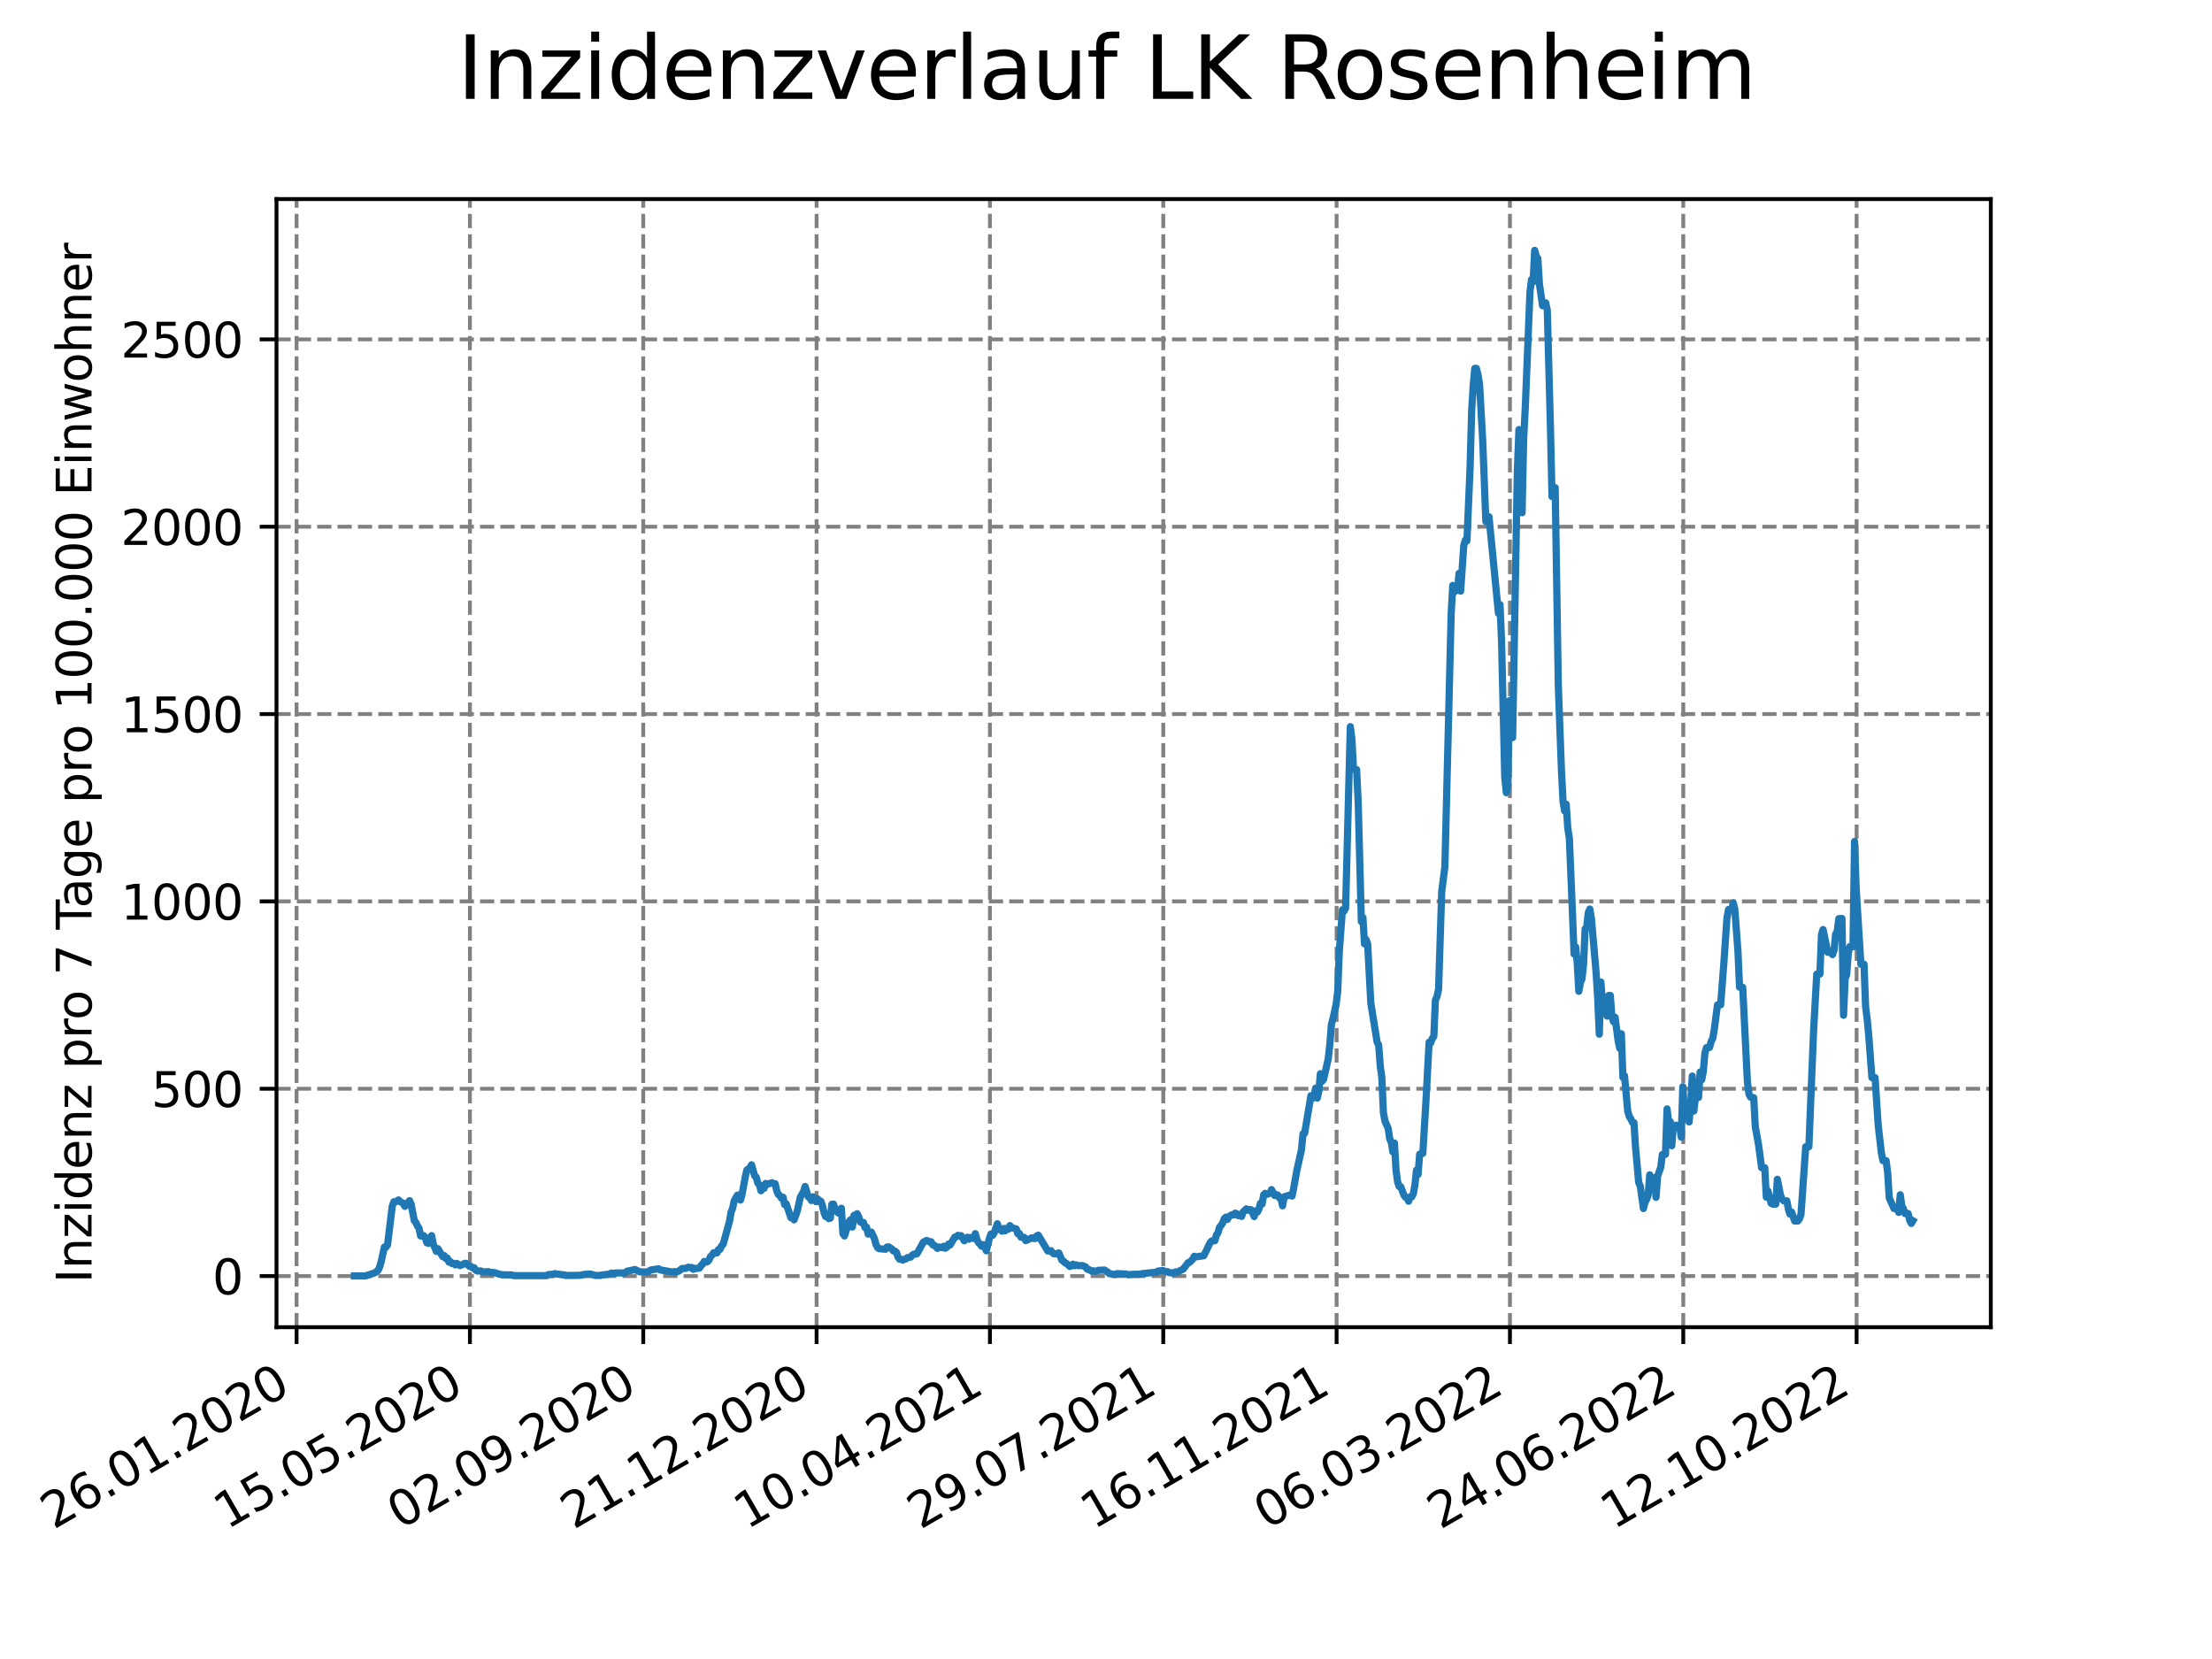 <?xml version="1.0" encoding="utf-8" standalone="no"?>
<!DOCTYPE svg PUBLIC "-//W3C//DTD SVG 1.1//EN"
  "http://www.w3.org/Graphics/SVG/1.1/DTD/svg11.dtd">
<svg xmlns:xlink="http://www.w3.org/1999/xlink" width="460.8pt" height="345.6pt" viewBox="0 0 460.8 345.6" xmlns="http://www.w3.org/2000/svg" version="1.1">
 <defs>
  <style type="text/css">*{stroke-linejoin: round; stroke-linecap: butt}</style>
 </defs>
 <g id="figure_1">
  <g id="patch_1">
   <path d="M 0 345.6 
L 460.8 345.6 
L 460.8 0 
L 0 0 
z
" style="fill: #ffffff"/>
  </g>
  <g id="axes_1">
   <g id="patch_2">
    <path d="M 57.6 276.48 
L 414.72 276.48 
L 414.72 41.472 
L 57.6 41.472 
z
" style="fill: #ffffff"/>
   </g>
   <g id="matplotlib.axis_1">
    <g id="xtick_1">
     <g id="line2d_1">
      <path d="M 61.783 276.48 
L 61.783 41.472 
" clip-path="url(#p8255dc751e)" style="fill: none; stroke-dasharray: 2.96,1.28; stroke-dashoffset: 0; stroke: #808080; stroke-width: 0.8"/>
     </g>
     <g id="line2d_2">
      <defs>
       <path id="m18caf58082" d="M 0 0 
L 0 3.5 
" style="stroke: #000000; stroke-width: 0.8"/>
      </defs>
      <g>
       <use xlink:href="#m18caf58082" x="61.783" y="276.48" style="stroke: #000000; stroke-width: 0.8"/>
      </g>
     </g>
     <g id="text_1">
      <!-- 26.01.2020 -->
      <g transform="translate(11.157 318.689) rotate(-30) scale(0.1 -0.1)">
       <defs>
        <path id="DejaVuSans-32" d="M 1228 531 
L 3431 531 
L 3431 0 
L 469 0 
L 469 531 
Q 828 903 1448 1529 
Q 2069 2156 2228 2338 
Q 2531 2678 2651 2914 
Q 2772 3150 2772 3378 
Q 2772 3750 2511 3984 
Q 2250 4219 1831 4219 
Q 1534 4219 1204 4116 
Q 875 4013 500 3803 
L 500 4441 
Q 881 4594 1212 4672 
Q 1544 4750 1819 4750 
Q 2544 4750 2975 4387 
Q 3406 4025 3406 3419 
Q 3406 3131 3298 2873 
Q 3191 2616 2906 2266 
Q 2828 2175 2409 1742 
Q 1991 1309 1228 531 
z
" transform="scale(0.016)"/>
        <path id="DejaVuSans-36" d="M 2113 2584 
Q 1688 2584 1439 2293 
Q 1191 2003 1191 1497 
Q 1191 994 1439 701 
Q 1688 409 2113 409 
Q 2538 409 2786 701 
Q 3034 994 3034 1497 
Q 3034 2003 2786 2293 
Q 2538 2584 2113 2584 
z
M 3366 4563 
L 3366 3988 
Q 3128 4100 2886 4159 
Q 2644 4219 2406 4219 
Q 1781 4219 1451 3797 
Q 1122 3375 1075 2522 
Q 1259 2794 1537 2939 
Q 1816 3084 2150 3084 
Q 2853 3084 3261 2657 
Q 3669 2231 3669 1497 
Q 3669 778 3244 343 
Q 2819 -91 2113 -91 
Q 1303 -91 875 529 
Q 447 1150 447 2328 
Q 447 3434 972 4092 
Q 1497 4750 2381 4750 
Q 2619 4750 2861 4703 
Q 3103 4656 3366 4563 
z
" transform="scale(0.016)"/>
        <path id="DejaVuSans-2e" d="M 684 794 
L 1344 794 
L 1344 0 
L 684 0 
L 684 794 
z
" transform="scale(0.016)"/>
        <path id="DejaVuSans-30" d="M 2034 4250 
Q 1547 4250 1301 3770 
Q 1056 3291 1056 2328 
Q 1056 1369 1301 889 
Q 1547 409 2034 409 
Q 2525 409 2770 889 
Q 3016 1369 3016 2328 
Q 3016 3291 2770 3770 
Q 2525 4250 2034 4250 
z
M 2034 4750 
Q 2819 4750 3233 4129 
Q 3647 3509 3647 2328 
Q 3647 1150 3233 529 
Q 2819 -91 2034 -91 
Q 1250 -91 836 529 
Q 422 1150 422 2328 
Q 422 3509 836 4129 
Q 1250 4750 2034 4750 
z
" transform="scale(0.016)"/>
        <path id="DejaVuSans-31" d="M 794 531 
L 1825 531 
L 1825 4091 
L 703 3866 
L 703 4441 
L 1819 4666 
L 2450 4666 
L 2450 531 
L 3481 531 
L 3481 0 
L 794 0 
L 794 531 
z
" transform="scale(0.016)"/>
       </defs>
       <use xlink:href="#DejaVuSans-32"/>
       <use xlink:href="#DejaVuSans-36" x="63.623"/>
       <use xlink:href="#DejaVuSans-2e" x="127.246"/>
       <use xlink:href="#DejaVuSans-30" x="159.033"/>
       <use xlink:href="#DejaVuSans-31" x="222.656"/>
       <use xlink:href="#DejaVuSans-2e" x="286.279"/>
       <use xlink:href="#DejaVuSans-32" x="318.066"/>
       <use xlink:href="#DejaVuSans-30" x="381.689"/>
       <use xlink:href="#DejaVuSans-32" x="445.312"/>
       <use xlink:href="#DejaVuSans-30" x="508.936"/>
      </g>
     </g>
    </g>
    <g id="xtick_2">
     <g id="line2d_3">
      <path d="M 97.892 276.48 
L 97.892 41.472 
" clip-path="url(#p8255dc751e)" style="fill: none; stroke-dasharray: 2.96,1.28; stroke-dashoffset: 0; stroke: #808080; stroke-width: 0.8"/>
     </g>
     <g id="line2d_4">
      <g>
       <use xlink:href="#m18caf58082" x="97.892" y="276.48" style="stroke: #000000; stroke-width: 0.8"/>
      </g>
     </g>
     <g id="text_2">
      <!-- 15.05.2020 -->
      <g transform="translate(47.267 318.689) rotate(-30) scale(0.1 -0.1)">
       <defs>
        <path id="DejaVuSans-35" d="M 691 4666 
L 3169 4666 
L 3169 4134 
L 1269 4134 
L 1269 2991 
Q 1406 3038 1543 3061 
Q 1681 3084 1819 3084 
Q 2600 3084 3056 2656 
Q 3513 2228 3513 1497 
Q 3513 744 3044 326 
Q 2575 -91 1722 -91 
Q 1428 -91 1123 -41 
Q 819 9 494 109 
L 494 744 
Q 775 591 1075 516 
Q 1375 441 1709 441 
Q 2250 441 2565 725 
Q 2881 1009 2881 1497 
Q 2881 1984 2565 2268 
Q 2250 2553 1709 2553 
Q 1456 2553 1204 2497 
Q 953 2441 691 2322 
L 691 4666 
z
" transform="scale(0.016)"/>
       </defs>
       <use xlink:href="#DejaVuSans-31"/>
       <use xlink:href="#DejaVuSans-35" x="63.623"/>
       <use xlink:href="#DejaVuSans-2e" x="127.246"/>
       <use xlink:href="#DejaVuSans-30" x="159.033"/>
       <use xlink:href="#DejaVuSans-35" x="222.656"/>
       <use xlink:href="#DejaVuSans-2e" x="286.279"/>
       <use xlink:href="#DejaVuSans-32" x="318.066"/>
       <use xlink:href="#DejaVuSans-30" x="381.689"/>
       <use xlink:href="#DejaVuSans-32" x="445.312"/>
       <use xlink:href="#DejaVuSans-30" x="508.936"/>
      </g>
     </g>
    </g>
    <g id="xtick_3">
     <g id="line2d_5">
      <path d="M 134.001 276.48 
L 134.001 41.472 
" clip-path="url(#p8255dc751e)" style="fill: none; stroke-dasharray: 2.96,1.28; stroke-dashoffset: 0; stroke: #808080; stroke-width: 0.8"/>
     </g>
     <g id="line2d_6">
      <g>
       <use xlink:href="#m18caf58082" x="134.001" y="276.48" style="stroke: #000000; stroke-width: 0.8"/>
      </g>
     </g>
     <g id="text_3">
      <!-- 02.09.2020 -->
      <g transform="translate(83.376 318.689) rotate(-30) scale(0.1 -0.1)">
       <defs>
        <path id="DejaVuSans-39" d="M 703 97 
L 703 672 
Q 941 559 1184 500 
Q 1428 441 1663 441 
Q 2288 441 2617 861 
Q 2947 1281 2994 2138 
Q 2813 1869 2534 1725 
Q 2256 1581 1919 1581 
Q 1219 1581 811 2004 
Q 403 2428 403 3163 
Q 403 3881 828 4315 
Q 1253 4750 1959 4750 
Q 2769 4750 3195 4129 
Q 3622 3509 3622 2328 
Q 3622 1225 3098 567 
Q 2575 -91 1691 -91 
Q 1453 -91 1209 -44 
Q 966 3 703 97 
z
M 1959 2075 
Q 2384 2075 2632 2365 
Q 2881 2656 2881 3163 
Q 2881 3666 2632 3958 
Q 2384 4250 1959 4250 
Q 1534 4250 1286 3958 
Q 1038 3666 1038 3163 
Q 1038 2656 1286 2365 
Q 1534 2075 1959 2075 
z
" transform="scale(0.016)"/>
       </defs>
       <use xlink:href="#DejaVuSans-30"/>
       <use xlink:href="#DejaVuSans-32" x="63.623"/>
       <use xlink:href="#DejaVuSans-2e" x="127.246"/>
       <use xlink:href="#DejaVuSans-30" x="159.033"/>
       <use xlink:href="#DejaVuSans-39" x="222.656"/>
       <use xlink:href="#DejaVuSans-2e" x="286.279"/>
       <use xlink:href="#DejaVuSans-32" x="318.066"/>
       <use xlink:href="#DejaVuSans-30" x="381.689"/>
       <use xlink:href="#DejaVuSans-32" x="445.312"/>
       <use xlink:href="#DejaVuSans-30" x="508.936"/>
      </g>
     </g>
    </g>
    <g id="xtick_4">
     <g id="line2d_7">
      <path d="M 170.11 276.48 
L 170.11 41.472 
" clip-path="url(#p8255dc751e)" style="fill: none; stroke-dasharray: 2.96,1.28; stroke-dashoffset: 0; stroke: #808080; stroke-width: 0.8"/>
     </g>
     <g id="line2d_8">
      <g>
       <use xlink:href="#m18caf58082" x="170.11" y="276.48" style="stroke: #000000; stroke-width: 0.8"/>
      </g>
     </g>
     <g id="text_4">
      <!-- 21.12.2020 -->
      <g transform="translate(119.485 318.689) rotate(-30) scale(0.1 -0.1)">
       <use xlink:href="#DejaVuSans-32"/>
       <use xlink:href="#DejaVuSans-31" x="63.623"/>
       <use xlink:href="#DejaVuSans-2e" x="127.246"/>
       <use xlink:href="#DejaVuSans-31" x="159.033"/>
       <use xlink:href="#DejaVuSans-32" x="222.656"/>
       <use xlink:href="#DejaVuSans-2e" x="286.279"/>
       <use xlink:href="#DejaVuSans-32" x="318.066"/>
       <use xlink:href="#DejaVuSans-30" x="381.689"/>
       <use xlink:href="#DejaVuSans-32" x="445.312"/>
       <use xlink:href="#DejaVuSans-30" x="508.936"/>
      </g>
     </g>
    </g>
    <g id="xtick_5">
     <g id="line2d_9">
      <path d="M 206.219 276.48 
L 206.219 41.472 
" clip-path="url(#p8255dc751e)" style="fill: none; stroke-dasharray: 2.96,1.28; stroke-dashoffset: 0; stroke: #808080; stroke-width: 0.8"/>
     </g>
     <g id="line2d_10">
      <g>
       <use xlink:href="#m18caf58082" x="206.219" y="276.48" style="stroke: #000000; stroke-width: 0.8"/>
      </g>
     </g>
     <g id="text_5">
      <!-- 10.04.2021 -->
      <g transform="translate(155.594 318.689) rotate(-30) scale(0.1 -0.1)">
       <defs>
        <path id="DejaVuSans-34" d="M 2419 4116 
L 825 1625 
L 2419 1625 
L 2419 4116 
z
M 2253 4666 
L 3047 4666 
L 3047 1625 
L 3713 1625 
L 3713 1100 
L 3047 1100 
L 3047 0 
L 2419 0 
L 2419 1100 
L 313 1100 
L 313 1709 
L 2253 4666 
z
" transform="scale(0.016)"/>
       </defs>
       <use xlink:href="#DejaVuSans-31"/>
       <use xlink:href="#DejaVuSans-30" x="63.623"/>
       <use xlink:href="#DejaVuSans-2e" x="127.246"/>
       <use xlink:href="#DejaVuSans-30" x="159.033"/>
       <use xlink:href="#DejaVuSans-34" x="222.656"/>
       <use xlink:href="#DejaVuSans-2e" x="286.279"/>
       <use xlink:href="#DejaVuSans-32" x="318.066"/>
       <use xlink:href="#DejaVuSans-30" x="381.689"/>
       <use xlink:href="#DejaVuSans-32" x="445.312"/>
       <use xlink:href="#DejaVuSans-31" x="508.936"/>
      </g>
     </g>
    </g>
    <g id="xtick_6">
     <g id="line2d_11">
      <path d="M 242.329 276.48 
L 242.329 41.472 
" clip-path="url(#p8255dc751e)" style="fill: none; stroke-dasharray: 2.96,1.28; stroke-dashoffset: 0; stroke: #808080; stroke-width: 0.8"/>
     </g>
     <g id="line2d_12">
      <g>
       <use xlink:href="#m18caf58082" x="242.329" y="276.48" style="stroke: #000000; stroke-width: 0.8"/>
      </g>
     </g>
     <g id="text_6">
      <!-- 29.07.2021 -->
      <g transform="translate(191.703 318.689) rotate(-30) scale(0.1 -0.1)">
       <defs>
        <path id="DejaVuSans-37" d="M 525 4666 
L 3525 4666 
L 3525 4397 
L 1831 0 
L 1172 0 
L 2766 4134 
L 525 4134 
L 525 4666 
z
" transform="scale(0.016)"/>
       </defs>
       <use xlink:href="#DejaVuSans-32"/>
       <use xlink:href="#DejaVuSans-39" x="63.623"/>
       <use xlink:href="#DejaVuSans-2e" x="127.246"/>
       <use xlink:href="#DejaVuSans-30" x="159.033"/>
       <use xlink:href="#DejaVuSans-37" x="222.656"/>
       <use xlink:href="#DejaVuSans-2e" x="286.279"/>
       <use xlink:href="#DejaVuSans-32" x="318.066"/>
       <use xlink:href="#DejaVuSans-30" x="381.689"/>
       <use xlink:href="#DejaVuSans-32" x="445.312"/>
       <use xlink:href="#DejaVuSans-31" x="508.936"/>
      </g>
     </g>
    </g>
    <g id="xtick_7">
     <g id="line2d_13">
      <path d="M 278.438 276.48 
L 278.438 41.472 
" clip-path="url(#p8255dc751e)" style="fill: none; stroke-dasharray: 2.96,1.28; stroke-dashoffset: 0; stroke: #808080; stroke-width: 0.8"/>
     </g>
     <g id="line2d_14">
      <g>
       <use xlink:href="#m18caf58082" x="278.438" y="276.48" style="stroke: #000000; stroke-width: 0.8"/>
      </g>
     </g>
     <g id="text_7">
      <!-- 16.11.2021 -->
      <g transform="translate(227.813 318.689) rotate(-30) scale(0.1 -0.1)">
       <use xlink:href="#DejaVuSans-31"/>
       <use xlink:href="#DejaVuSans-36" x="63.623"/>
       <use xlink:href="#DejaVuSans-2e" x="127.246"/>
       <use xlink:href="#DejaVuSans-31" x="159.033"/>
       <use xlink:href="#DejaVuSans-31" x="222.656"/>
       <use xlink:href="#DejaVuSans-2e" x="286.279"/>
       <use xlink:href="#DejaVuSans-32" x="318.066"/>
       <use xlink:href="#DejaVuSans-30" x="381.689"/>
       <use xlink:href="#DejaVuSans-32" x="445.312"/>
       <use xlink:href="#DejaVuSans-31" x="508.936"/>
      </g>
     </g>
    </g>
    <g id="xtick_8">
     <g id="line2d_15">
      <path d="M 314.547 276.48 
L 314.547 41.472 
" clip-path="url(#p8255dc751e)" style="fill: none; stroke-dasharray: 2.96,1.28; stroke-dashoffset: 0; stroke: #808080; stroke-width: 0.8"/>
     </g>
     <g id="line2d_16">
      <g>
       <use xlink:href="#m18caf58082" x="314.547" y="276.48" style="stroke: #000000; stroke-width: 0.8"/>
      </g>
     </g>
     <g id="text_8">
      <!-- 06.03.2022 -->
      <g transform="translate(263.922 318.689) rotate(-30) scale(0.1 -0.1)">
       <defs>
        <path id="DejaVuSans-33" d="M 2597 2516 
Q 3050 2419 3304 2112 
Q 3559 1806 3559 1356 
Q 3559 666 3084 287 
Q 2609 -91 1734 -91 
Q 1441 -91 1130 -33 
Q 819 25 488 141 
L 488 750 
Q 750 597 1062 519 
Q 1375 441 1716 441 
Q 2309 441 2620 675 
Q 2931 909 2931 1356 
Q 2931 1769 2642 2001 
Q 2353 2234 1838 2234 
L 1294 2234 
L 1294 2753 
L 1863 2753 
Q 2328 2753 2575 2939 
Q 2822 3125 2822 3475 
Q 2822 3834 2567 4026 
Q 2313 4219 1838 4219 
Q 1578 4219 1281 4162 
Q 984 4106 628 3988 
L 628 4550 
Q 988 4650 1302 4700 
Q 1616 4750 1894 4750 
Q 2613 4750 3031 4423 
Q 3450 4097 3450 3541 
Q 3450 3153 3228 2886 
Q 3006 2619 2597 2516 
z
" transform="scale(0.016)"/>
       </defs>
       <use xlink:href="#DejaVuSans-30"/>
       <use xlink:href="#DejaVuSans-36" x="63.623"/>
       <use xlink:href="#DejaVuSans-2e" x="127.246"/>
       <use xlink:href="#DejaVuSans-30" x="159.033"/>
       <use xlink:href="#DejaVuSans-33" x="222.656"/>
       <use xlink:href="#DejaVuSans-2e" x="286.279"/>
       <use xlink:href="#DejaVuSans-32" x="318.066"/>
       <use xlink:href="#DejaVuSans-30" x="381.689"/>
       <use xlink:href="#DejaVuSans-32" x="445.312"/>
       <use xlink:href="#DejaVuSans-32" x="508.936"/>
      </g>
     </g>
    </g>
    <g id="xtick_9">
     <g id="line2d_17">
      <path d="M 350.656 276.48 
L 350.656 41.472 
" clip-path="url(#p8255dc751e)" style="fill: none; stroke-dasharray: 2.96,1.28; stroke-dashoffset: 0; stroke: #808080; stroke-width: 0.8"/>
     </g>
     <g id="line2d_18">
      <g>
       <use xlink:href="#m18caf58082" x="350.656" y="276.48" style="stroke: #000000; stroke-width: 0.8"/>
      </g>
     </g>
     <g id="text_9">
      <!-- 24.06.2022 -->
      <g transform="translate(300.031 318.689) rotate(-30) scale(0.1 -0.1)">
       <use xlink:href="#DejaVuSans-32"/>
       <use xlink:href="#DejaVuSans-34" x="63.623"/>
       <use xlink:href="#DejaVuSans-2e" x="127.246"/>
       <use xlink:href="#DejaVuSans-30" x="159.033"/>
       <use xlink:href="#DejaVuSans-36" x="222.656"/>
       <use xlink:href="#DejaVuSans-2e" x="286.279"/>
       <use xlink:href="#DejaVuSans-32" x="318.066"/>
       <use xlink:href="#DejaVuSans-30" x="381.689"/>
       <use xlink:href="#DejaVuSans-32" x="445.312"/>
       <use xlink:href="#DejaVuSans-32" x="508.936"/>
      </g>
     </g>
    </g>
    <g id="xtick_10">
     <g id="line2d_19">
      <path d="M 386.765 276.48 
L 386.765 41.472 
" clip-path="url(#p8255dc751e)" style="fill: none; stroke-dasharray: 2.96,1.28; stroke-dashoffset: 0; stroke: #808080; stroke-width: 0.8"/>
     </g>
     <g id="line2d_20">
      <g>
       <use xlink:href="#m18caf58082" x="386.765" y="276.48" style="stroke: #000000; stroke-width: 0.8"/>
      </g>
     </g>
     <g id="text_10">
      <!-- 12.10.2022 -->
      <g transform="translate(336.14 318.689) rotate(-30) scale(0.1 -0.1)">
       <use xlink:href="#DejaVuSans-31"/>
       <use xlink:href="#DejaVuSans-32" x="63.623"/>
       <use xlink:href="#DejaVuSans-2e" x="127.246"/>
       <use xlink:href="#DejaVuSans-31" x="159.033"/>
       <use xlink:href="#DejaVuSans-30" x="222.656"/>
       <use xlink:href="#DejaVuSans-2e" x="286.279"/>
       <use xlink:href="#DejaVuSans-32" x="318.066"/>
       <use xlink:href="#DejaVuSans-30" x="381.689"/>
       <use xlink:href="#DejaVuSans-32" x="445.312"/>
       <use xlink:href="#DejaVuSans-32" x="508.936"/>
      </g>
     </g>
    </g>
   </g>
   <g id="matplotlib.axis_2">
    <g id="ytick_1">
     <g id="line2d_21">
      <path d="M 57.6 265.828 
L 414.72 265.828 
" clip-path="url(#p8255dc751e)" style="fill: none; stroke-dasharray: 2.96,1.28; stroke-dashoffset: 0; stroke: #808080; stroke-width: 0.8"/>
     </g>
     <g id="line2d_22">
      <defs>
       <path id="m5ed184112f" d="M 0 0 
L -3.5 0 
" style="stroke: #000000; stroke-width: 0.8"/>
      </defs>
      <g>
       <use xlink:href="#m5ed184112f" x="57.6" y="265.828" style="stroke: #000000; stroke-width: 0.8"/>
      </g>
     </g>
     <g id="text_11">
      <!-- 0 -->
      <g transform="translate(44.237 269.627) scale(0.1 -0.1)">
       <use xlink:href="#DejaVuSans-30"/>
      </g>
     </g>
    </g>
    <g id="ytick_2">
     <g id="line2d_23">
      <path d="M 57.6 226.801 
L 414.72 226.801 
" clip-path="url(#p8255dc751e)" style="fill: none; stroke-dasharray: 2.96,1.28; stroke-dashoffset: 0; stroke: #808080; stroke-width: 0.8"/>
     </g>
     <g id="line2d_24">
      <g>
       <use xlink:href="#m5ed184112f" x="57.6" y="226.801" style="stroke: #000000; stroke-width: 0.8"/>
      </g>
     </g>
     <g id="text_12">
      <!-- 500 -->
      <g transform="translate(31.512 230.6) scale(0.1 -0.1)">
       <use xlink:href="#DejaVuSans-35"/>
       <use xlink:href="#DejaVuSans-30" x="63.623"/>
       <use xlink:href="#DejaVuSans-30" x="127.246"/>
      </g>
     </g>
    </g>
    <g id="ytick_3">
     <g id="line2d_25">
      <path d="M 57.6 187.774 
L 414.72 187.774 
" clip-path="url(#p8255dc751e)" style="fill: none; stroke-dasharray: 2.96,1.28; stroke-dashoffset: 0; stroke: #808080; stroke-width: 0.8"/>
     </g>
     <g id="line2d_26">
      <g>
       <use xlink:href="#m5ed184112f" x="57.6" y="187.774" style="stroke: #000000; stroke-width: 0.8"/>
      </g>
     </g>
     <g id="text_13">
      <!-- 1000 -->
      <g transform="translate(25.15 191.574) scale(0.1 -0.1)">
       <use xlink:href="#DejaVuSans-31"/>
       <use xlink:href="#DejaVuSans-30" x="63.623"/>
       <use xlink:href="#DejaVuSans-30" x="127.246"/>
       <use xlink:href="#DejaVuSans-30" x="190.869"/>
      </g>
     </g>
    </g>
    <g id="ytick_4">
     <g id="line2d_27">
      <path d="M 57.6 148.748 
L 414.72 148.748 
" clip-path="url(#p8255dc751e)" style="fill: none; stroke-dasharray: 2.96,1.28; stroke-dashoffset: 0; stroke: #808080; stroke-width: 0.8"/>
     </g>
     <g id="line2d_28">
      <g>
       <use xlink:href="#m5ed184112f" x="57.6" y="148.748" style="stroke: #000000; stroke-width: 0.8"/>
      </g>
     </g>
     <g id="text_14">
      <!-- 1500 -->
      <g transform="translate(25.15 152.547) scale(0.1 -0.1)">
       <use xlink:href="#DejaVuSans-31"/>
       <use xlink:href="#DejaVuSans-35" x="63.623"/>
       <use xlink:href="#DejaVuSans-30" x="127.246"/>
       <use xlink:href="#DejaVuSans-30" x="190.869"/>
      </g>
     </g>
    </g>
    <g id="ytick_5">
     <g id="line2d_29">
      <path d="M 57.6 109.721 
L 414.72 109.721 
" clip-path="url(#p8255dc751e)" style="fill: none; stroke-dasharray: 2.96,1.28; stroke-dashoffset: 0; stroke: #808080; stroke-width: 0.8"/>
     </g>
     <g id="line2d_30">
      <g>
       <use xlink:href="#m5ed184112f" x="57.6" y="109.721" style="stroke: #000000; stroke-width: 0.8"/>
      </g>
     </g>
     <g id="text_15">
      <!-- 2000 -->
      <g transform="translate(25.15 113.52) scale(0.1 -0.1)">
       <use xlink:href="#DejaVuSans-32"/>
       <use xlink:href="#DejaVuSans-30" x="63.623"/>
       <use xlink:href="#DejaVuSans-30" x="127.246"/>
       <use xlink:href="#DejaVuSans-30" x="190.869"/>
      </g>
     </g>
    </g>
    <g id="ytick_6">
     <g id="line2d_31">
      <path d="M 57.6 70.695 
L 414.72 70.695 
" clip-path="url(#p8255dc751e)" style="fill: none; stroke-dasharray: 2.96,1.28; stroke-dashoffset: 0; stroke: #808080; stroke-width: 0.8"/>
     </g>
     <g id="line2d_32">
      <g>
       <use xlink:href="#m5ed184112f" x="57.6" y="70.695" style="stroke: #000000; stroke-width: 0.8"/>
      </g>
     </g>
     <g id="text_16">
      <!-- 2500 -->
      <g transform="translate(25.15 74.494) scale(0.1 -0.1)">
       <use xlink:href="#DejaVuSans-32"/>
       <use xlink:href="#DejaVuSans-35" x="63.623"/>
       <use xlink:href="#DejaVuSans-30" x="127.246"/>
       <use xlink:href="#DejaVuSans-30" x="190.869"/>
      </g>
     </g>
    </g>
    <g id="text_17">
     <!-- Inzidenz pro 7 Tage pro 100.000 Einwohner -->
     <g transform="translate(19.07 267.301) rotate(-90) scale(0.1 -0.1)">
      <defs>
       <path id="DejaVuSans-49" d="M 628 4666 
L 1259 4666 
L 1259 0 
L 628 0 
L 628 4666 
z
" transform="scale(0.016)"/>
       <path id="DejaVuSans-6e" d="M 3513 2113 
L 3513 0 
L 2938 0 
L 2938 2094 
Q 2938 2591 2744 2837 
Q 2550 3084 2163 3084 
Q 1697 3084 1428 2787 
Q 1159 2491 1159 1978 
L 1159 0 
L 581 0 
L 581 3500 
L 1159 3500 
L 1159 2956 
Q 1366 3272 1645 3428 
Q 1925 3584 2291 3584 
Q 2894 3584 3203 3211 
Q 3513 2838 3513 2113 
z
" transform="scale(0.016)"/>
       <path id="DejaVuSans-7a" d="M 353 3500 
L 3084 3500 
L 3084 2975 
L 922 459 
L 3084 459 
L 3084 0 
L 275 0 
L 275 525 
L 2438 3041 
L 353 3041 
L 353 3500 
z
" transform="scale(0.016)"/>
       <path id="DejaVuSans-69" d="M 603 3500 
L 1178 3500 
L 1178 0 
L 603 0 
L 603 3500 
z
M 603 4863 
L 1178 4863 
L 1178 4134 
L 603 4134 
L 603 4863 
z
" transform="scale(0.016)"/>
       <path id="DejaVuSans-64" d="M 2906 2969 
L 2906 4863 
L 3481 4863 
L 3481 0 
L 2906 0 
L 2906 525 
Q 2725 213 2448 61 
Q 2172 -91 1784 -91 
Q 1150 -91 751 415 
Q 353 922 353 1747 
Q 353 2572 751 3078 
Q 1150 3584 1784 3584 
Q 2172 3584 2448 3432 
Q 2725 3281 2906 2969 
z
M 947 1747 
Q 947 1113 1208 752 
Q 1469 391 1925 391 
Q 2381 391 2643 752 
Q 2906 1113 2906 1747 
Q 2906 2381 2643 2742 
Q 2381 3103 1925 3103 
Q 1469 3103 1208 2742 
Q 947 2381 947 1747 
z
" transform="scale(0.016)"/>
       <path id="DejaVuSans-65" d="M 3597 1894 
L 3597 1613 
L 953 1613 
Q 991 1019 1311 708 
Q 1631 397 2203 397 
Q 2534 397 2845 478 
Q 3156 559 3463 722 
L 3463 178 
Q 3153 47 2828 -22 
Q 2503 -91 2169 -91 
Q 1331 -91 842 396 
Q 353 884 353 1716 
Q 353 2575 817 3079 
Q 1281 3584 2069 3584 
Q 2775 3584 3186 3129 
Q 3597 2675 3597 1894 
z
M 3022 2063 
Q 3016 2534 2758 2815 
Q 2500 3097 2075 3097 
Q 1594 3097 1305 2825 
Q 1016 2553 972 2059 
L 3022 2063 
z
" transform="scale(0.016)"/>
       <path id="DejaVuSans-20" transform="scale(0.016)"/>
       <path id="DejaVuSans-70" d="M 1159 525 
L 1159 -1331 
L 581 -1331 
L 581 3500 
L 1159 3500 
L 1159 2969 
Q 1341 3281 1617 3432 
Q 1894 3584 2278 3584 
Q 2916 3584 3314 3078 
Q 3713 2572 3713 1747 
Q 3713 922 3314 415 
Q 2916 -91 2278 -91 
Q 1894 -91 1617 61 
Q 1341 213 1159 525 
z
M 3116 1747 
Q 3116 2381 2855 2742 
Q 2594 3103 2138 3103 
Q 1681 3103 1420 2742 
Q 1159 2381 1159 1747 
Q 1159 1113 1420 752 
Q 1681 391 2138 391 
Q 2594 391 2855 752 
Q 3116 1113 3116 1747 
z
" transform="scale(0.016)"/>
       <path id="DejaVuSans-72" d="M 2631 2963 
Q 2534 3019 2420 3045 
Q 2306 3072 2169 3072 
Q 1681 3072 1420 2755 
Q 1159 2438 1159 1844 
L 1159 0 
L 581 0 
L 581 3500 
L 1159 3500 
L 1159 2956 
Q 1341 3275 1631 3429 
Q 1922 3584 2338 3584 
Q 2397 3584 2469 3576 
Q 2541 3569 2628 3553 
L 2631 2963 
z
" transform="scale(0.016)"/>
       <path id="DejaVuSans-6f" d="M 1959 3097 
Q 1497 3097 1228 2736 
Q 959 2375 959 1747 
Q 959 1119 1226 758 
Q 1494 397 1959 397 
Q 2419 397 2687 759 
Q 2956 1122 2956 1747 
Q 2956 2369 2687 2733 
Q 2419 3097 1959 3097 
z
M 1959 3584 
Q 2709 3584 3137 3096 
Q 3566 2609 3566 1747 
Q 3566 888 3137 398 
Q 2709 -91 1959 -91 
Q 1206 -91 779 398 
Q 353 888 353 1747 
Q 353 2609 779 3096 
Q 1206 3584 1959 3584 
z
" transform="scale(0.016)"/>
       <path id="DejaVuSans-54" d="M -19 4666 
L 3928 4666 
L 3928 4134 
L 2272 4134 
L 2272 0 
L 1638 0 
L 1638 4134 
L -19 4134 
L -19 4666 
z
" transform="scale(0.016)"/>
       <path id="DejaVuSans-61" d="M 2194 1759 
Q 1497 1759 1228 1600 
Q 959 1441 959 1056 
Q 959 750 1161 570 
Q 1363 391 1709 391 
Q 2188 391 2477 730 
Q 2766 1069 2766 1631 
L 2766 1759 
L 2194 1759 
z
M 3341 1997 
L 3341 0 
L 2766 0 
L 2766 531 
Q 2569 213 2275 61 
Q 1981 -91 1556 -91 
Q 1019 -91 701 211 
Q 384 513 384 1019 
Q 384 1609 779 1909 
Q 1175 2209 1959 2209 
L 2766 2209 
L 2766 2266 
Q 2766 2663 2505 2880 
Q 2244 3097 1772 3097 
Q 1472 3097 1187 3025 
Q 903 2953 641 2809 
L 641 3341 
Q 956 3463 1253 3523 
Q 1550 3584 1831 3584 
Q 2591 3584 2966 3190 
Q 3341 2797 3341 1997 
z
" transform="scale(0.016)"/>
       <path id="DejaVuSans-67" d="M 2906 1791 
Q 2906 2416 2648 2759 
Q 2391 3103 1925 3103 
Q 1463 3103 1205 2759 
Q 947 2416 947 1791 
Q 947 1169 1205 825 
Q 1463 481 1925 481 
Q 2391 481 2648 825 
Q 2906 1169 2906 1791 
z
M 3481 434 
Q 3481 -459 3084 -895 
Q 2688 -1331 1869 -1331 
Q 1566 -1331 1297 -1286 
Q 1028 -1241 775 -1147 
L 775 -588 
Q 1028 -725 1275 -790 
Q 1522 -856 1778 -856 
Q 2344 -856 2625 -561 
Q 2906 -266 2906 331 
L 2906 616 
Q 2728 306 2450 153 
Q 2172 0 1784 0 
Q 1141 0 747 490 
Q 353 981 353 1791 
Q 353 2603 747 3093 
Q 1141 3584 1784 3584 
Q 2172 3584 2450 3431 
Q 2728 3278 2906 2969 
L 2906 3500 
L 3481 3500 
L 3481 434 
z
" transform="scale(0.016)"/>
       <path id="DejaVuSans-45" d="M 628 4666 
L 3578 4666 
L 3578 4134 
L 1259 4134 
L 1259 2753 
L 3481 2753 
L 3481 2222 
L 1259 2222 
L 1259 531 
L 3634 531 
L 3634 0 
L 628 0 
L 628 4666 
z
" transform="scale(0.016)"/>
       <path id="DejaVuSans-77" d="M 269 3500 
L 844 3500 
L 1563 769 
L 2278 3500 
L 2956 3500 
L 3675 769 
L 4391 3500 
L 4966 3500 
L 4050 0 
L 3372 0 
L 2619 2869 
L 1863 0 
L 1184 0 
L 269 3500 
z
" transform="scale(0.016)"/>
       <path id="DejaVuSans-68" d="M 3513 2113 
L 3513 0 
L 2938 0 
L 2938 2094 
Q 2938 2591 2744 2837 
Q 2550 3084 2163 3084 
Q 1697 3084 1428 2787 
Q 1159 2491 1159 1978 
L 1159 0 
L 581 0 
L 581 4863 
L 1159 4863 
L 1159 2956 
Q 1366 3272 1645 3428 
Q 1925 3584 2291 3584 
Q 2894 3584 3203 3211 
Q 3513 2838 3513 2113 
z
" transform="scale(0.016)"/>
      </defs>
      <use xlink:href="#DejaVuSans-49"/>
      <use xlink:href="#DejaVuSans-6e" x="29.492"/>
      <use xlink:href="#DejaVuSans-7a" x="92.871"/>
      <use xlink:href="#DejaVuSans-69" x="145.361"/>
      <use xlink:href="#DejaVuSans-64" x="173.145"/>
      <use xlink:href="#DejaVuSans-65" x="236.621"/>
      <use xlink:href="#DejaVuSans-6e" x="298.145"/>
      <use xlink:href="#DejaVuSans-7a" x="361.523"/>
      <use xlink:href="#DejaVuSans-20" x="414.014"/>
      <use xlink:href="#DejaVuSans-70" x="445.801"/>
      <use xlink:href="#DejaVuSans-72" x="509.277"/>
      <use xlink:href="#DejaVuSans-6f" x="548.141"/>
      <use xlink:href="#DejaVuSans-20" x="609.322"/>
      <use xlink:href="#DejaVuSans-37" x="641.109"/>
      <use xlink:href="#DejaVuSans-20" x="704.732"/>
      <use xlink:href="#DejaVuSans-54" x="736.52"/>
      <use xlink:href="#DejaVuSans-61" x="781.104"/>
      <use xlink:href="#DejaVuSans-67" x="842.383"/>
      <use xlink:href="#DejaVuSans-65" x="905.859"/>
      <use xlink:href="#DejaVuSans-20" x="967.383"/>
      <use xlink:href="#DejaVuSans-70" x="999.17"/>
      <use xlink:href="#DejaVuSans-72" x="1062.646"/>
      <use xlink:href="#DejaVuSans-6f" x="1101.51"/>
      <use xlink:href="#DejaVuSans-20" x="1162.691"/>
      <use xlink:href="#DejaVuSans-31" x="1194.479"/>
      <use xlink:href="#DejaVuSans-30" x="1258.102"/>
      <use xlink:href="#DejaVuSans-30" x="1321.725"/>
      <use xlink:href="#DejaVuSans-2e" x="1385.348"/>
      <use xlink:href="#DejaVuSans-30" x="1417.135"/>
      <use xlink:href="#DejaVuSans-30" x="1480.758"/>
      <use xlink:href="#DejaVuSans-30" x="1544.381"/>
      <use xlink:href="#DejaVuSans-20" x="1608.004"/>
      <use xlink:href="#DejaVuSans-45" x="1639.791"/>
      <use xlink:href="#DejaVuSans-69" x="1702.975"/>
      <use xlink:href="#DejaVuSans-6e" x="1730.758"/>
      <use xlink:href="#DejaVuSans-77" x="1794.137"/>
      <use xlink:href="#DejaVuSans-6f" x="1875.924"/>
      <use xlink:href="#DejaVuSans-68" x="1937.105"/>
      <use xlink:href="#DejaVuSans-6e" x="2000.484"/>
      <use xlink:href="#DejaVuSans-65" x="2063.863"/>
      <use xlink:href="#DejaVuSans-72" x="2125.387"/>
     </g>
    </g>
   </g>
   <g id="line2d_33">
    <path d="M 73.833 265.798 
L 76.131 265.798 
L 78.1 265.141 
L 78.757 264.663 
L 79.085 263.916 
L 79.413 262.781 
L 80.07 259.794 
L 80.398 259.794 
L 80.726 259.346 
L 81.711 251.282 
L 82.039 250.356 
L 82.368 250.386 
L 83.024 249.968 
L 83.352 250.326 
L 84.009 250.655 
L 84.337 251.312 
L 85.322 250.117 
L 85.65 250.864 
L 86.307 254.299 
L 86.635 254.657 
L 86.963 255.404 
L 87.292 255.852 
L 87.62 257.465 
L 87.948 257.495 
L 88.276 257.405 
L 88.605 257.853 
L 88.933 258.898 
L 89.261 259.018 
L 89.589 257.883 
L 89.918 257.405 
L 90.246 259.137 
L 90.903 260.69 
L 91.231 260.123 
L 92.216 261.766 
L 92.544 261.557 
L 92.872 262.184 
L 93.2 262.094 
L 93.529 262.931 
L 93.857 262.841 
L 94.185 263.229 
L 94.513 263.199 
L 94.842 263.498 
L 95.17 263.199 
L 95.827 263.647 
L 96.483 263.379 
L 96.811 263.169 
L 97.14 263.199 
L 97.796 263.797 
L 98.124 263.827 
L 98.453 264.125 
L 98.781 264.095 
L 99.109 264.603 
L 99.437 264.782 
L 100.094 264.752 
L 100.75 264.962 
L 101.407 264.932 
L 101.735 264.902 
L 102.064 265.051 
L 103.048 265.111 
L 104.033 265.439 
L 104.69 265.559 
L 106.659 265.589 
L 106.988 265.738 
L 113.881 265.738 
L 114.209 265.529 
L 114.866 265.469 
L 115.194 265.469 
L 115.522 265.32 
L 117.164 265.559 
L 117.492 265.559 
L 117.82 265.708 
L 120.775 265.678 
L 121.759 265.469 
L 123.073 265.41 
L 124.057 265.708 
L 125.042 265.708 
L 125.37 265.589 
L 126.355 265.499 
L 127.012 265.41 
L 127.34 265.2 
L 127.668 265.26 
L 128.653 265.171 
L 129.31 265.171 
L 129.966 265.2 
L 130.294 265.081 
L 130.623 264.812 
L 131.279 264.693 
L 132.264 264.454 
L 133.249 264.932 
L 133.905 264.962 
L 134.89 264.962 
L 135.547 264.573 
L 136.203 264.454 
L 137.188 264.304 
L 137.516 264.543 
L 140.142 264.991 
L 140.471 264.902 
L 140.799 265.021 
L 141.455 264.752 
L 142.112 264.245 
L 142.768 264.245 
L 143.425 263.976 
L 143.753 264.065 
L 144.082 264.036 
L 144.41 264.424 
L 144.738 264.185 
L 145.066 264.275 
L 145.723 264.155 
L 146.051 263.617 
L 146.379 263.349 
L 146.708 262.781 
L 147.036 262.901 
L 147.364 262.841 
L 147.692 262.512 
L 148.021 261.736 
L 148.349 261.467 
L 148.677 260.959 
L 149.334 261.019 
L 149.662 260.302 
L 149.99 260.272 
L 150.319 259.526 
L 150.647 259.197 
L 151.96 254.478 
L 152.288 252.537 
L 152.616 251.7 
L 152.945 250.147 
L 153.601 248.982 
L 153.93 248.923 
L 154.258 249.998 
L 154.586 248.773 
L 155.243 245.219 
L 155.571 243.755 
L 156.227 243.278 
L 156.556 242.65 
L 157.212 244.95 
L 157.54 245.249 
L 157.869 246.444 
L 158.197 246.832 
L 158.525 248.056 
L 158.853 247.608 
L 159.182 247.549 
L 159.51 246.533 
L 159.838 246.712 
L 160.823 246.384 
L 161.151 246.563 
L 161.48 246.593 
L 161.808 248.086 
L 162.136 248.833 
L 162.464 249.072 
L 162.793 249.61 
L 163.121 249.4 
L 163.449 250.924 
L 163.777 250.774 
L 164.762 253.672 
L 165.091 253.701 
L 165.419 254.12 
L 166.075 252.327 
L 166.732 249.371 
L 167.388 248.236 
L 167.717 247.16 
L 168.373 249.311 
L 168.701 249.52 
L 169.03 250.087 
L 169.358 249.311 
L 170.015 250.326 
L 170.343 249.759 
L 170.671 250.117 
L 170.999 250.237 
L 171.328 251.163 
L 171.656 252.596 
L 171.984 253.433 
L 172.312 253.283 
L 172.641 253.851 
L 172.969 253.761 
L 173.297 250.864 
L 173.625 250.834 
L 173.954 251.82 
L 174.61 252.686 
L 174.938 252.447 
L 175.267 251.7 
L 175.595 256.987 
L 175.923 257.465 
L 176.908 254.418 
L 177.236 254.06 
L 177.565 255.613 
L 177.893 253.194 
L 178.221 253.253 
L 178.549 252.835 
L 178.878 253.433 
L 179.206 254.538 
L 179.534 254.717 
L 179.862 254.657 
L 180.191 255.703 
L 180.519 255.643 
L 180.847 257.076 
L 181.504 256.658 
L 182.16 258.032 
L 182.489 259.257 
L 182.817 259.914 
L 183.145 260.123 
L 183.802 260.183 
L 184.458 260.242 
L 184.786 259.765 
L 185.115 259.735 
L 185.771 260.153 
L 186.1 260.601 
L 186.428 260.631 
L 186.756 260.9 
L 187.084 261.915 
L 187.413 262.333 
L 187.741 262.333 
L 188.069 262.512 
L 188.397 262.303 
L 188.726 262.244 
L 189.054 261.975 
L 189.71 261.885 
L 190.039 261.467 
L 190.367 261.258 
L 190.695 261.288 
L 191.023 261.168 
L 192.337 258.779 
L 192.993 258.42 
L 193.321 258.51 
L 193.65 258.719 
L 193.978 258.689 
L 194.306 259.317 
L 194.634 259.406 
L 195.291 260.063 
L 195.619 259.765 
L 196.276 259.914 
L 196.604 259.615 
L 196.932 260.033 
L 197.261 259.794 
L 197.589 259.167 
L 197.917 259.346 
L 198.902 257.704 
L 199.23 257.644 
L 199.558 257.345 
L 199.887 257.435 
L 200.215 257.405 
L 200.871 258.48 
L 201.528 257.734 
L 201.856 258.152 
L 202.185 257.793 
L 202.841 258.002 
L 203.169 256.987 
L 203.498 258.182 
L 203.826 258.869 
L 204.154 259.137 
L 204.482 259.615 
L 204.811 259.287 
L 205.139 259.645 
L 205.467 260.571 
L 206.124 257.913 
L 206.452 257.047 
L 206.78 257.345 
L 207.109 256.838 
L 207.765 254.926 
L 208.093 255.971 
L 208.75 256.479 
L 209.078 255.912 
L 209.406 256.389 
L 209.735 255.882 
L 210.063 256.061 
L 210.391 255.314 
L 210.719 255.762 
L 211.704 256.001 
L 212.032 257.017 
L 212.361 256.957 
L 212.689 257.734 
L 213.346 257.763 
L 213.674 258.45 
L 214.987 257.853 
L 215.315 258.002 
L 215.643 258.002 
L 215.972 257.465 
L 216.3 257.315 
L 218.27 260.601 
L 218.926 260.541 
L 219.254 260.989 
L 219.583 261.198 
L 219.911 261.198 
L 220.567 261.019 
L 221.224 262.542 
L 221.552 262.721 
L 221.88 263.08 
L 222.209 263.229 
L 222.865 263.827 
L 223.194 263.707 
L 223.522 263.349 
L 223.85 263.677 
L 224.178 263.498 
L 224.507 263.647 
L 225.491 263.647 
L 226.148 263.916 
L 226.476 264.394 
L 226.804 264.454 
L 227.461 264.812 
L 227.789 264.723 
L 228.117 264.842 
L 228.446 264.812 
L 228.774 264.633 
L 230.087 264.573 
L 230.744 264.991 
L 231.072 265.32 
L 232.385 265.499 
L 232.713 265.32 
L 234.683 265.41 
L 235.011 265.559 
L 235.996 265.469 
L 236.981 265.439 
L 237.309 265.469 
L 237.965 265.32 
L 240.92 265.021 
L 241.248 264.782 
L 242.233 264.663 
L 242.889 264.932 
L 243.218 264.902 
L 243.546 265.111 
L 244.531 265.2 
L 244.859 264.962 
L 245.187 265.021 
L 246.5 264.364 
L 247.157 263.498 
L 247.485 263.05 
L 247.813 262.99 
L 248.47 262.303 
L 248.798 261.706 
L 249.126 261.825 
L 249.783 261.736 
L 250.768 261.586 
L 251.424 260.272 
L 252.081 258.869 
L 252.409 258.51 
L 253.066 258.48 
L 253.394 257.286 
L 253.722 256.838 
L 254.05 255.643 
L 254.379 255.284 
L 254.707 254.747 
L 255.035 253.851 
L 255.364 253.552 
L 255.692 254.03 
L 256.02 253.403 
L 256.677 253.044 
L 257.005 253.074 
L 257.333 252.716 
L 257.661 252.865 
L 257.99 253.253 
L 258.318 252.985 
L 258.646 253.403 
L 258.974 252.477 
L 259.631 251.82 
L 259.959 252.118 
L 260.288 251.969 
L 260.616 251.999 
L 261.272 253.433 
L 261.601 252.238 
L 261.929 252.507 
L 262.257 251.879 
L 262.585 250.655 
L 262.914 250.834 
L 263.242 248.893 
L 263.57 248.594 
L 263.898 248.803 
L 264.555 248.564 
L 264.883 247.817 
L 265.54 249.042 
L 265.868 248.863 
L 266.196 248.982 
L 266.525 249.55 
L 266.853 249.699 
L 267.181 251.193 
L 267.509 249.311 
L 268.822 248.923 
L 269.151 249.162 
L 269.479 247.608 
L 270.135 243.935 
L 271.12 239.514 
L 271.449 236.169 
L 271.777 236.079 
L 273.09 228.254 
L 273.418 228.792 
L 273.746 228.224 
L 274.075 226.671 
L 274.403 228.762 
L 274.731 227.388 
L 275.059 223.684 
L 275.388 225.267 
L 275.716 224.879 
L 276.701 220.548 
L 277.029 217.532 
L 277.357 213.41 
L 277.686 212.185 
L 278.342 209.228 
L 278.67 206.54 
L 278.999 198.207 
L 279.655 189.516 
L 279.983 189.814 
L 280.312 189.187 
L 281.297 151.375 
L 281.625 153.943 
L 281.953 160.096 
L 282.281 160.305 
L 282.61 160.335 
L 282.938 167.115 
L 283.594 191.995 
L 283.923 191.158 
L 284.251 196.624 
L 284.579 195.728 
L 284.907 196.624 
L 285.564 208.96 
L 286.877 217.084 
L 287.205 217.711 
L 287.534 222.072 
L 287.862 224.431 
L 288.19 231.779 
L 288.518 233.571 
L 289.175 235.034 
L 289.503 237.244 
L 289.831 237.991 
L 290.16 239.962 
L 290.488 238.11 
L 290.816 243.755 
L 291.144 246.205 
L 291.473 247.16 
L 291.801 247.22 
L 292.458 248.952 
L 292.786 249.4 
L 293.114 249.46 
L 293.442 250.237 
L 293.771 249.311 
L 294.099 249.311 
L 294.427 248.684 
L 294.755 246.832 
L 295.084 243.755 
L 295.412 244.651 
L 295.74 240.44 
L 296.397 240.261 
L 297.053 229.359 
L 297.71 217.113 
L 298.038 217.293 
L 298.366 216.337 
L 298.695 215.889 
L 299.023 208.303 
L 299.351 207.616 
L 299.679 206.092 
L 300.336 185.752 
L 300.992 180.645 
L 302.305 127.869 
L 302.634 121.955 
L 302.962 123.329 
L 303.29 122.074 
L 303.619 122.97 
L 303.947 119.446 
L 304.275 123.15 
L 304.932 113.622 
L 305.26 112.517 
L 305.588 112.666 
L 306.245 97.404 
L 306.573 85.546 
L 306.901 80.23 
L 307.229 76.735 
L 307.558 76.735 
L 307.886 78.02 
L 308.214 80.021 
L 308.871 91.669 
L 309.527 108.634 
L 309.856 108.664 
L 310.184 107.648 
L 312.153 127.779 
L 312.482 125.957 
L 312.81 133.872 
L 313.467 161.948 
L 313.795 165.144 
L 314.123 163.471 
L 314.451 145.969 
L 314.78 146.924 
L 315.108 153.645 
L 316.093 98.061 
L 316.421 89.489 
L 316.749 105.408 
L 317.077 106.812 
L 317.406 91.37 
L 317.734 85.128 
L 318.719 60.846 
L 319.047 58.217 
L 319.375 58.725 
L 319.704 52.154 
L 320.032 53.409 
L 320.36 53.827 
L 320.688 59.173 
L 321.345 63.683 
L 321.673 63.564 
L 322.001 63.086 
L 322.33 64.609 
L 322.986 89.041 
L 323.314 103.437 
L 323.643 103.198 
L 323.971 101.585 
L 324.628 142.952 
L 325.284 160.634 
L 325.612 166.966 
L 325.941 168.937 
L 326.269 167.533 
L 326.597 172.521 
L 326.925 174.612 
L 327.582 190.412 
L 327.91 198.745 
L 328.238 197.281 
L 328.567 200.627 
L 328.895 206.51 
L 329.223 204.689 
L 329.552 203.942 
L 329.88 200.955 
L 330.208 193.518 
L 330.536 193.16 
L 330.865 190.113 
L 331.193 189.366 
L 331.521 191.368 
L 332.506 202.687 
L 332.834 208.034 
L 333.162 215.441 
L 333.491 204.569 
L 333.819 208.84 
L 334.147 210.483 
L 334.476 209.766 
L 334.804 211.678 
L 335.132 207.377 
L 335.46 207.377 
L 335.789 211.737 
L 336.117 212.842 
L 336.445 211.916 
L 337.102 216.934 
L 337.43 218.398 
L 337.758 215.351 
L 338.086 224.461 
L 338.415 224.103 
L 339.071 231.39 
L 339.399 232.585 
L 339.728 233.063 
L 340.056 233.81 
L 340.384 233.869 
L 340.713 239.006 
L 341.369 246.354 
L 341.697 247.071 
L 342.354 251.76 
L 342.682 250.446 
L 343.01 249.878 
L 343.339 248.982 
L 343.667 244.741 
L 343.995 245.338 
L 344.652 245.368 
L 344.98 249.43 
L 345.308 245.04 
L 345.965 243.158 
L 346.293 240.5 
L 346.95 240.47 
L 347.278 231.002 
L 347.606 233.75 
L 347.934 233.63 
L 348.263 238.678 
L 348.591 234.437 
L 349.247 234.407 
L 349.904 234.526 
L 350.232 236.886 
L 350.561 226.372 
L 350.889 231.121 
L 351.545 231.151 
L 351.874 233.72 
L 352.202 229.957 
L 352.53 224.162 
L 352.858 231.45 
L 353.187 228.702 
L 353.843 228.613 
L 354.171 223.326 
L 354.5 224.939 
L 354.828 223.236 
L 355.156 219.443 
L 355.484 218.248 
L 355.813 218.278 
L 356.141 218.189 
L 356.469 216.934 
L 356.798 216.337 
L 357.126 214.366 
L 357.782 209.348 
L 358.111 209.199 
L 358.439 209.318 
L 359.095 200.865 
L 359.752 191.278 
L 360.08 189.486 
L 360.408 189.635 
L 360.737 189.546 
L 361.065 188.082 
L 361.393 189.396 
L 362.05 198.237 
L 362.378 205.644 
L 362.706 205.585 
L 363.035 205.674 
L 364.019 225.417 
L 364.348 227.926 
L 364.676 228.553 
L 365.332 228.672 
L 365.661 234.735 
L 366.317 238.349 
L 366.974 243.248 
L 367.63 243.278 
L 367.959 249.4 
L 368.287 248.086 
L 368.943 250.655 
L 369.272 250.834 
L 369.928 250.834 
L 370.256 245.667 
L 370.913 248.982 
L 371.241 249.819 
L 371.57 250.147 
L 372.226 250.147 
L 372.554 251.879 
L 372.883 252.925 
L 373.211 252.477 
L 373.867 254.358 
L 374.524 254.358 
L 374.852 253.91 
L 375.18 252.955 
L 376.165 238.887 
L 376.822 238.887 
L 377.807 214.605 
L 378.463 202.926 
L 379.12 202.926 
L 379.448 194.683 
L 379.776 193.637 
L 380.761 198.386 
L 381.417 198.386 
L 381.746 198.864 
L 382.074 197.909 
L 382.402 194.563 
L 382.731 194.026 
L 383.059 191.368 
L 383.715 191.338 
L 384.044 211.498 
L 384.372 203.882 
L 384.7 203.016 
L 385.028 198.536 
L 385.357 197.192 
L 386.013 197.222 
L 386.341 175.299 
L 386.67 185.036 
L 387.655 200.865 
L 388.311 200.865 
L 388.639 209.736 
L 388.968 212.275 
L 389.296 215.74 
L 389.952 224.491 
L 390.609 224.491 
L 391.265 234.437 
L 391.922 240.141 
L 392.25 241.784 
L 392.907 241.784 
L 393.235 244.293 
L 393.563 249.55 
L 394.548 251.76 
L 395.205 251.76 
L 395.533 252.566 
L 395.861 248.893 
L 396.189 251.252 
L 396.518 251.79 
L 396.846 252.805 
L 397.502 252.805 
L 397.831 254.239 
L 398.159 254.866 
L 398.487 254.299 
L 398.487 254.299 
" clip-path="url(#p8255dc751e)" style="fill: none; stroke: #1f77b4; stroke-width: 1.5; stroke-linecap: square"/>
   </g>
   <g id="patch_3">
    <path d="M 57.6 276.48 
L 57.6 41.472 
" style="fill: none; stroke: #000000; stroke-width: 0.8; stroke-linejoin: miter; stroke-linecap: square"/>
   </g>
   <g id="patch_4">
    <path d="M 414.72 276.48 
L 414.72 41.472 
" style="fill: none; stroke: #000000; stroke-width: 0.8; stroke-linejoin: miter; stroke-linecap: square"/>
   </g>
   <g id="patch_5">
    <path d="M 57.6 276.48 
L 414.72 276.48 
" style="fill: none; stroke: #000000; stroke-width: 0.8; stroke-linejoin: miter; stroke-linecap: square"/>
   </g>
   <g id="patch_6">
    <path d="M 57.6 41.472 
L 414.72 41.472 
" style="fill: none; stroke: #000000; stroke-width: 0.8; stroke-linejoin: miter; stroke-linecap: square"/>
   </g>
  </g>
  <g id="text_18">
   <!-- Inzidenzverlauf LK Rosenheim -->
   <g transform="translate(95.255 20.589) scale(0.18 -0.18)">
    <defs>
     <path id="DejaVuSans-76" d="M 191 3500 
L 800 3500 
L 1894 563 
L 2988 3500 
L 3597 3500 
L 2284 0 
L 1503 0 
L 191 3500 
z
" transform="scale(0.016)"/>
     <path id="DejaVuSans-6c" d="M 603 4863 
L 1178 4863 
L 1178 0 
L 603 0 
L 603 4863 
z
" transform="scale(0.016)"/>
     <path id="DejaVuSans-75" d="M 544 1381 
L 544 3500 
L 1119 3500 
L 1119 1403 
Q 1119 906 1312 657 
Q 1506 409 1894 409 
Q 2359 409 2629 706 
Q 2900 1003 2900 1516 
L 2900 3500 
L 3475 3500 
L 3475 0 
L 2900 0 
L 2900 538 
Q 2691 219 2414 64 
Q 2138 -91 1772 -91 
Q 1169 -91 856 284 
Q 544 659 544 1381 
z
M 1991 3584 
L 1991 3584 
z
" transform="scale(0.016)"/>
     <path id="DejaVuSans-66" d="M 2375 4863 
L 2375 4384 
L 1825 4384 
Q 1516 4384 1395 4259 
Q 1275 4134 1275 3809 
L 1275 3500 
L 2222 3500 
L 2222 3053 
L 1275 3053 
L 1275 0 
L 697 0 
L 697 3053 
L 147 3053 
L 147 3500 
L 697 3500 
L 697 3744 
Q 697 4328 969 4595 
Q 1241 4863 1831 4863 
L 2375 4863 
z
" transform="scale(0.016)"/>
     <path id="DejaVuSans-4c" d="M 628 4666 
L 1259 4666 
L 1259 531 
L 3531 531 
L 3531 0 
L 628 0 
L 628 4666 
z
" transform="scale(0.016)"/>
     <path id="DejaVuSans-4b" d="M 628 4666 
L 1259 4666 
L 1259 2694 
L 3353 4666 
L 4166 4666 
L 1850 2491 
L 4331 0 
L 3500 0 
L 1259 2247 
L 1259 0 
L 628 0 
L 628 4666 
z
" transform="scale(0.016)"/>
     <path id="DejaVuSans-52" d="M 2841 2188 
Q 3044 2119 3236 1894 
Q 3428 1669 3622 1275 
L 4263 0 
L 3584 0 
L 2988 1197 
Q 2756 1666 2539 1819 
Q 2322 1972 1947 1972 
L 1259 1972 
L 1259 0 
L 628 0 
L 628 4666 
L 2053 4666 
Q 2853 4666 3247 4331 
Q 3641 3997 3641 3322 
Q 3641 2881 3436 2590 
Q 3231 2300 2841 2188 
z
M 1259 4147 
L 1259 2491 
L 2053 2491 
Q 2509 2491 2742 2702 
Q 2975 2913 2975 3322 
Q 2975 3731 2742 3939 
Q 2509 4147 2053 4147 
L 1259 4147 
z
" transform="scale(0.016)"/>
     <path id="DejaVuSans-73" d="M 2834 3397 
L 2834 2853 
Q 2591 2978 2328 3040 
Q 2066 3103 1784 3103 
Q 1356 3103 1142 2972 
Q 928 2841 928 2578 
Q 928 2378 1081 2264 
Q 1234 2150 1697 2047 
L 1894 2003 
Q 2506 1872 2764 1633 
Q 3022 1394 3022 966 
Q 3022 478 2636 193 
Q 2250 -91 1575 -91 
Q 1294 -91 989 -36 
Q 684 19 347 128 
L 347 722 
Q 666 556 975 473 
Q 1284 391 1588 391 
Q 1994 391 2212 530 
Q 2431 669 2431 922 
Q 2431 1156 2273 1281 
Q 2116 1406 1581 1522 
L 1381 1569 
Q 847 1681 609 1914 
Q 372 2147 372 2553 
Q 372 3047 722 3315 
Q 1072 3584 1716 3584 
Q 2034 3584 2315 3537 
Q 2597 3491 2834 3397 
z
" transform="scale(0.016)"/>
     <path id="DejaVuSans-6d" d="M 3328 2828 
Q 3544 3216 3844 3400 
Q 4144 3584 4550 3584 
Q 5097 3584 5394 3201 
Q 5691 2819 5691 2113 
L 5691 0 
L 5113 0 
L 5113 2094 
Q 5113 2597 4934 2840 
Q 4756 3084 4391 3084 
Q 3944 3084 3684 2787 
Q 3425 2491 3425 1978 
L 3425 0 
L 2847 0 
L 2847 2094 
Q 2847 2600 2669 2842 
Q 2491 3084 2119 3084 
Q 1678 3084 1418 2786 
Q 1159 2488 1159 1978 
L 1159 0 
L 581 0 
L 581 3500 
L 1159 3500 
L 1159 2956 
Q 1356 3278 1631 3431 
Q 1906 3584 2284 3584 
Q 2666 3584 2933 3390 
Q 3200 3197 3328 2828 
z
" transform="scale(0.016)"/>
    </defs>
    <use xlink:href="#DejaVuSans-49"/>
    <use xlink:href="#DejaVuSans-6e" x="29.492"/>
    <use xlink:href="#DejaVuSans-7a" x="92.871"/>
    <use xlink:href="#DejaVuSans-69" x="145.361"/>
    <use xlink:href="#DejaVuSans-64" x="173.145"/>
    <use xlink:href="#DejaVuSans-65" x="236.621"/>
    <use xlink:href="#DejaVuSans-6e" x="298.145"/>
    <use xlink:href="#DejaVuSans-7a" x="361.523"/>
    <use xlink:href="#DejaVuSans-76" x="414.014"/>
    <use xlink:href="#DejaVuSans-65" x="473.193"/>
    <use xlink:href="#DejaVuSans-72" x="534.717"/>
    <use xlink:href="#DejaVuSans-6c" x="575.83"/>
    <use xlink:href="#DejaVuSans-61" x="603.613"/>
    <use xlink:href="#DejaVuSans-75" x="664.893"/>
    <use xlink:href="#DejaVuSans-66" x="728.271"/>
    <use xlink:href="#DejaVuSans-20" x="763.477"/>
    <use xlink:href="#DejaVuSans-4c" x="795.264"/>
    <use xlink:href="#DejaVuSans-4b" x="850.977"/>
    <use xlink:href="#DejaVuSans-20" x="916.553"/>
    <use xlink:href="#DejaVuSans-52" x="948.34"/>
    <use xlink:href="#DejaVuSans-6f" x="1013.322"/>
    <use xlink:href="#DejaVuSans-73" x="1074.504"/>
    <use xlink:href="#DejaVuSans-65" x="1126.604"/>
    <use xlink:href="#DejaVuSans-6e" x="1188.127"/>
    <use xlink:href="#DejaVuSans-68" x="1251.506"/>
    <use xlink:href="#DejaVuSans-65" x="1314.885"/>
    <use xlink:href="#DejaVuSans-69" x="1376.408"/>
    <use xlink:href="#DejaVuSans-6d" x="1404.191"/>
   </g>
  </g>
 </g>
 <defs>
  <clipPath id="p8255dc751e">
   <rect x="57.6" y="41.472" width="357.12" height="235.008"/>
  </clipPath>
 </defs>
</svg>
